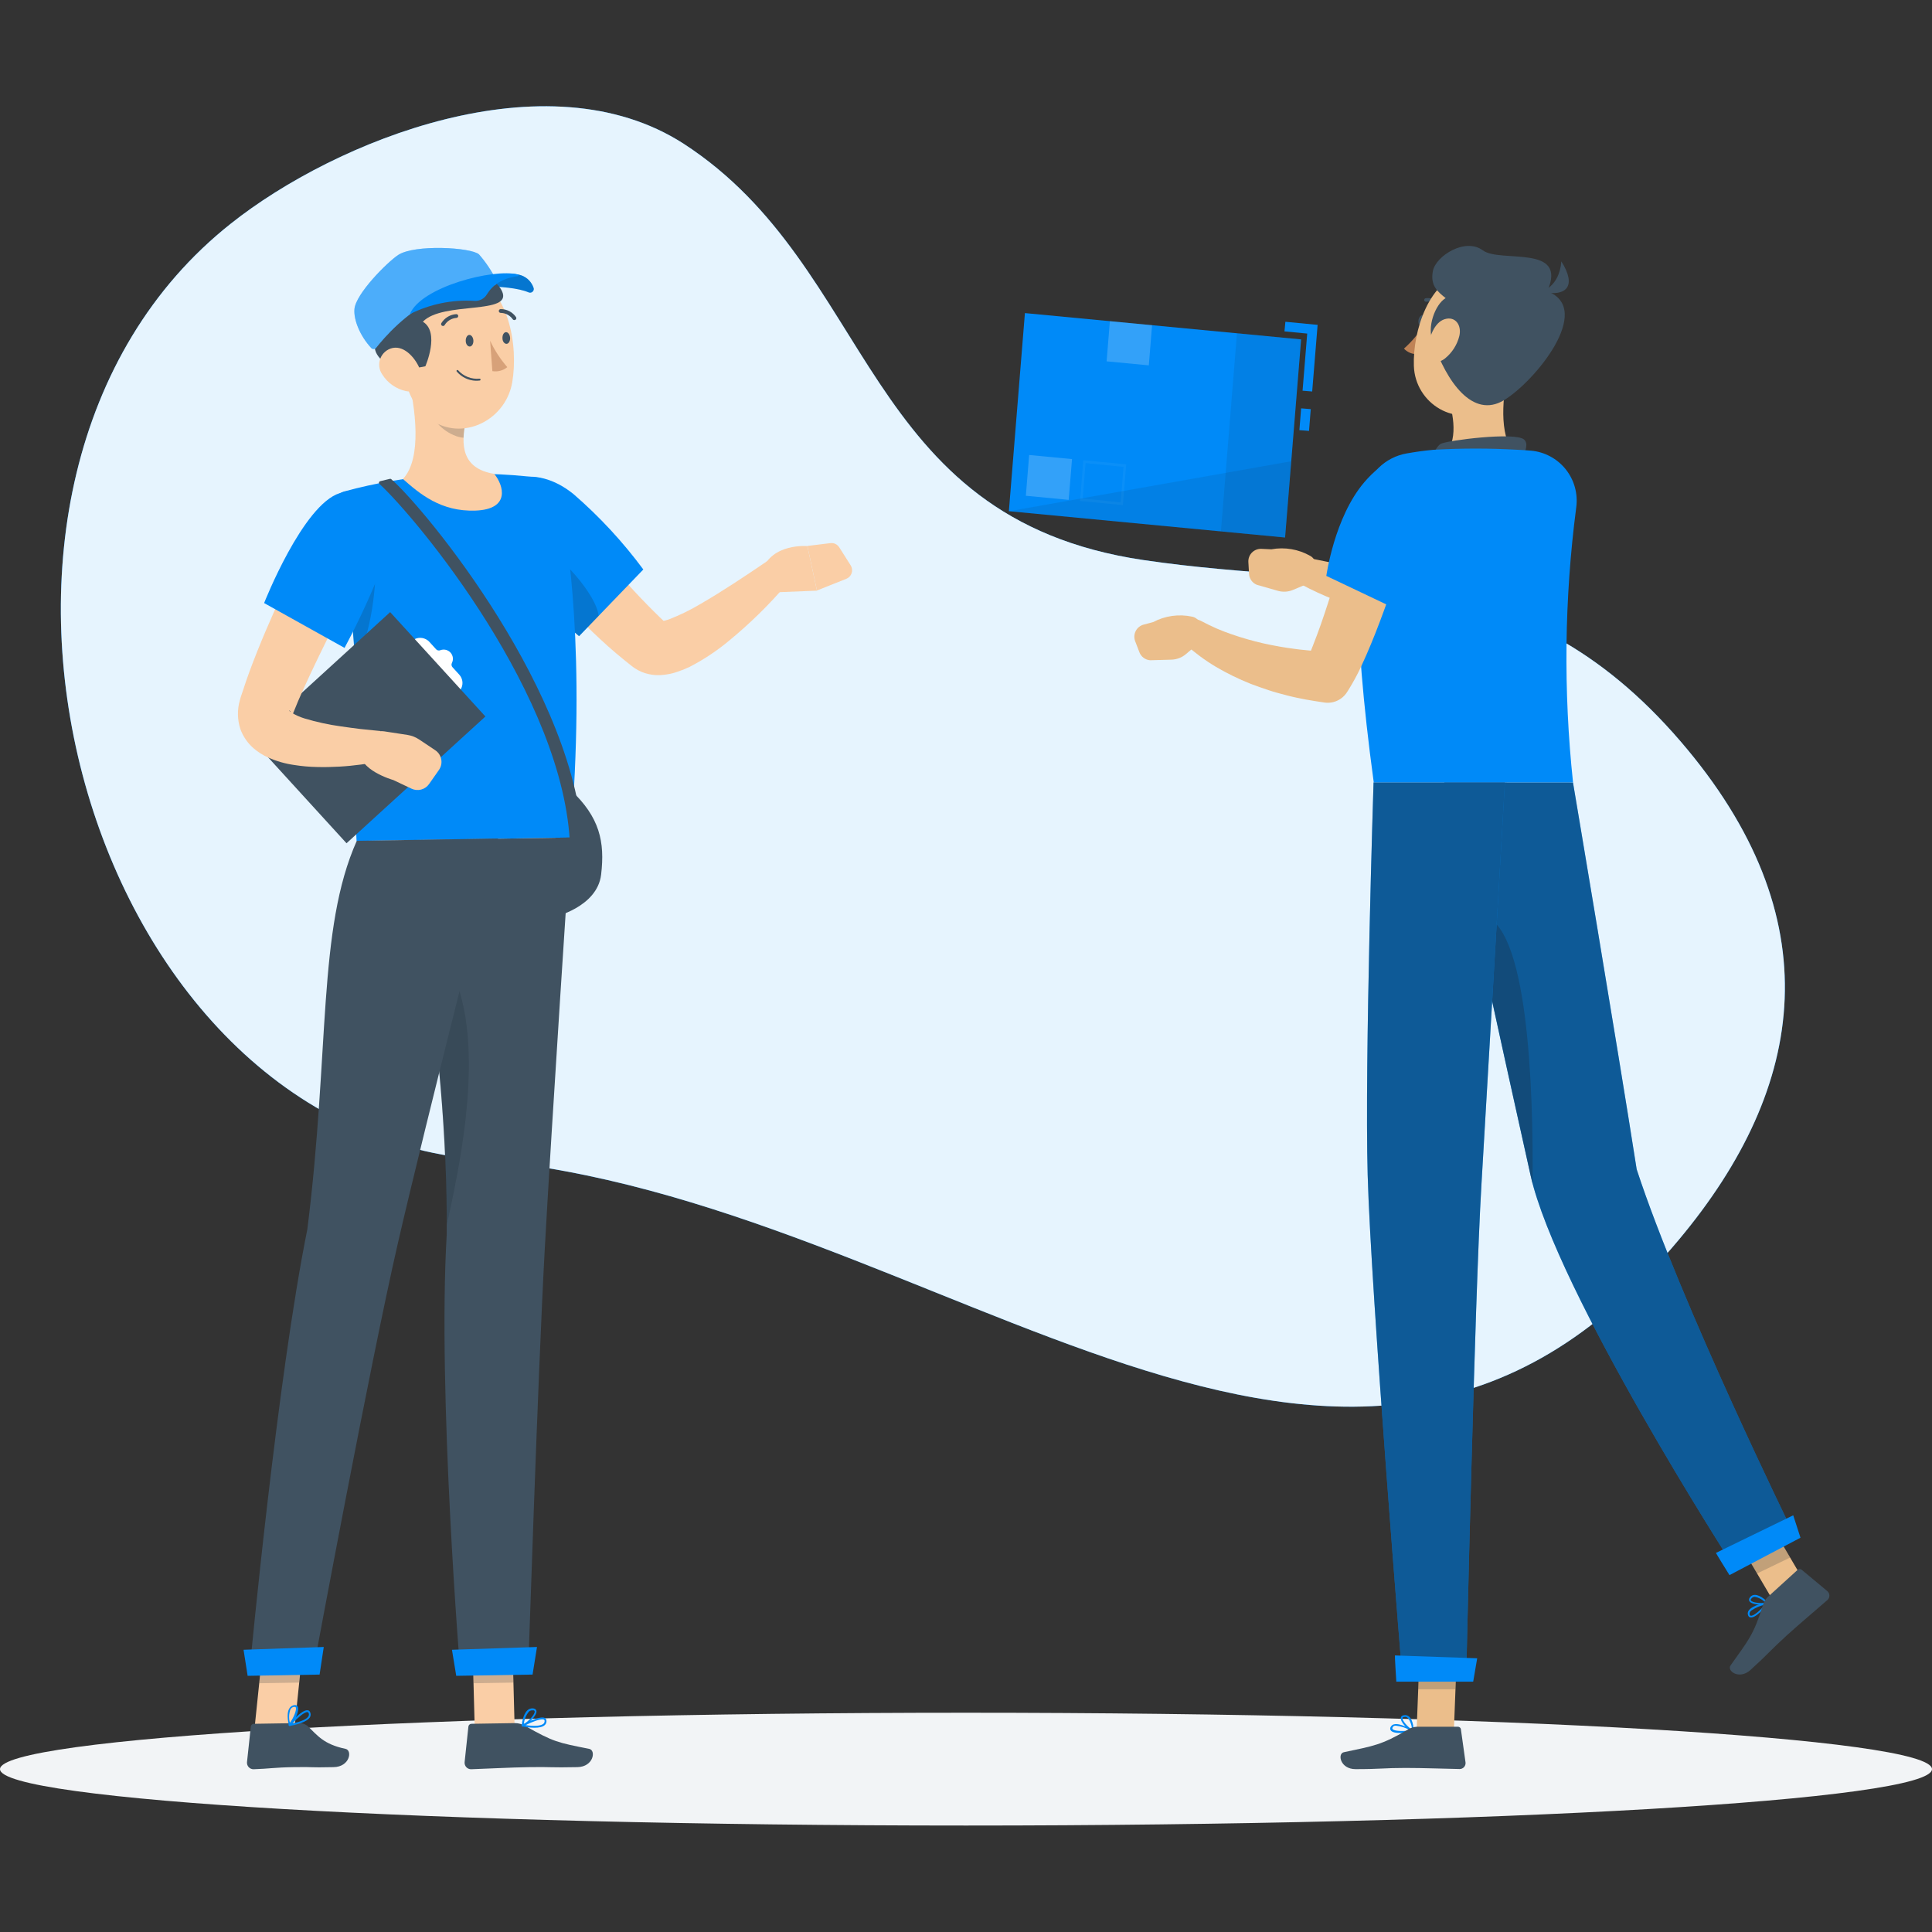 <svg width="200" height="200" viewBox="0 0 200 200" fill="none" xmlns="http://www.w3.org/2000/svg">
<rect x="0" y="0" width="200" height="200" fill="#333333" stroke="none"/>
<path d="M118.371 57.977C139.724 61.139 157.331 57.41 173.949 76.719C189.659 94.977 187.085 112.441 173.794 128.336C139.074 169.87 97.462 124.025 49.59 120.033C7.891 116.551 -9.598 49.627 23.916 23.133C34.715 14.555 56.578 5.715 70.772 14.88C90.66 27.774 89.019 53.634 118.371 57.977Z" fill="#008AF8"/>
<path opacity="0.9" d="M118.371 57.977C139.724 61.139 157.331 57.41 173.949 76.719C189.659 94.977 187.085 112.441 173.794 128.336C139.074 169.87 97.462 124.025 49.59 120.033C7.891 116.551 -9.598 49.627 23.916 23.133C34.715 14.555 56.578 5.715 70.772 14.88C90.66 27.774 89.019 53.634 118.371 57.977Z" fill="white"/>
<path d="M100 188.979C155.228 188.979 200 186.365 200 183.141C200 179.916 155.228 177.302 100 177.302C44.772 177.302 0 179.916 0 183.141C0 186.365 44.772 188.979 100 188.979Z" fill="#F2F4F6"/>
<path d="M147.57 33.246C147.508 33.551 147.296 33.762 147.095 33.726C146.894 33.69 146.786 33.406 146.848 33.102C146.91 32.798 147.121 32.586 147.322 32.622C147.523 32.659 147.647 32.932 147.57 33.246Z" fill="#405261"/>
<path d="M147.322 33.773C146.768 34.631 146.1 35.41 145.337 36.088C145.515 36.28 145.733 36.429 145.975 36.528C146.217 36.626 146.478 36.669 146.739 36.656L147.322 33.773Z" fill="#BF8356"/>
<path d="M149.029 31.782C149.065 31.781 149.099 31.77 149.129 31.75C149.158 31.73 149.181 31.703 149.195 31.67C149.21 31.637 149.214 31.602 149.208 31.567C149.203 31.532 149.187 31.499 149.163 31.472C148.972 31.256 148.732 31.088 148.463 30.983C148.194 30.878 147.904 30.839 147.616 30.869C147.589 30.869 147.563 30.875 147.538 30.887C147.514 30.898 147.492 30.915 147.475 30.935C147.458 30.956 147.445 30.98 147.438 31.006C147.431 31.032 147.43 31.059 147.434 31.086C147.439 31.113 147.449 31.138 147.464 31.16C147.48 31.182 147.499 31.201 147.523 31.215C147.546 31.228 147.572 31.237 147.599 31.239C147.626 31.242 147.653 31.239 147.678 31.23C147.908 31.212 148.139 31.25 148.352 31.34C148.564 31.43 148.752 31.569 148.9 31.746C148.937 31.774 148.983 31.787 149.029 31.782Z" fill="#405261"/>
<path d="M156.044 38.801C155.492 41.628 155.156 45.537 157.132 47.425C157.132 47.425 156.358 50.287 151.113 50.287C145.342 50.287 148.338 47.775 148.338 47.775C150.736 47.028 150.716 44.299 150.164 42.102L156.044 38.801Z" fill="#EBBE8B"/>
<path d="M147.859 48.276C147.859 48.276 148.503 46.285 149.158 45.939C149.813 45.594 156.797 44.696 157.761 45.491C158.725 46.285 156.554 48.833 156.554 48.833L147.859 48.276Z" fill="#405261"/>
<path d="M145.068 179.407C144.553 179.407 144.099 179.34 143.959 179.113C143.924 179.051 143.908 178.979 143.916 178.907C143.923 178.836 143.953 178.769 144.001 178.716C144.034 178.662 144.079 178.615 144.131 178.579C144.183 178.542 144.243 178.517 144.305 178.504C144.96 178.329 146.249 179.097 146.301 179.128C146.316 179.138 146.328 179.152 146.335 179.168C146.343 179.185 146.345 179.203 146.342 179.221C146.338 179.241 146.327 179.258 146.313 179.272C146.298 179.286 146.28 179.295 146.26 179.298C145.866 179.368 145.468 179.404 145.068 179.407ZM144.553 178.649C144.494 178.64 144.435 178.64 144.377 178.649C144.338 178.655 144.301 178.671 144.268 178.693C144.235 178.715 144.207 178.744 144.186 178.777C144.114 178.891 144.13 178.943 144.15 178.979C144.31 179.226 145.285 179.231 146.012 179.133C145.564 178.874 145.067 178.709 144.553 178.649Z" fill="#008AF8"/>
<path d="M146.255 179.288H146.219C145.77 179.077 144.914 178.257 145.022 177.808C145.022 177.705 145.125 177.576 145.383 177.55C145.471 177.54 145.56 177.548 145.644 177.575C145.729 177.602 145.807 177.646 145.873 177.705C146.332 178.112 146.353 179.149 146.353 179.195C146.353 179.221 146.342 179.246 146.324 179.265C146.306 179.283 146.281 179.293 146.255 179.293V179.288ZM145.44 177.741H145.383C145.218 177.741 145.202 177.823 145.197 177.844C145.135 178.107 145.713 178.762 146.162 179.051C146.156 178.62 146.011 178.202 145.749 177.859C145.667 177.776 145.556 177.728 145.44 177.725V177.741Z" fill="#008AF8"/>
<path d="M150.504 179.195H146.646L146.992 170.257H150.85L150.504 179.195Z" fill="#EBBE8B"/>
<path d="M146.708 178.752H150.922C150.997 178.75 151.07 178.775 151.127 178.824C151.184 178.873 151.222 178.94 151.232 179.015L151.711 182.444C151.722 182.53 151.713 182.618 151.687 182.7C151.662 182.783 151.618 182.859 151.561 182.924C151.503 182.989 151.433 183.041 151.354 183.076C151.275 183.112 151.189 183.13 151.103 183.13C149.581 183.105 147.394 183.017 145.481 183.017C143.248 183.017 142.964 183.141 140.323 183.141C138.74 183.141 138.431 181.537 139.106 181.392C142.201 180.732 142.99 180.66 145.734 179.051C146.025 178.864 146.362 178.761 146.708 178.752Z" fill="#405261"/>
<path d="M135.635 57.544C135.799 57.634 135.937 57.764 136.036 57.923C136.134 58.083 136.19 58.264 136.197 58.452L136.223 59.313C136.235 59.531 136.178 59.747 136.062 59.932C135.946 60.116 135.775 60.261 135.573 60.344L133.84 61.072C133.35 61.275 132.805 61.307 132.293 61.164L130.112 60.54C129.883 60.449 129.685 60.294 129.541 60.094C129.398 59.894 129.315 59.657 129.302 59.411L129.23 58.188C129.219 58.007 129.246 57.826 129.309 57.656C129.373 57.486 129.472 57.331 129.599 57.201C129.727 57.072 129.88 56.971 130.049 56.904C130.218 56.838 130.399 56.808 130.581 56.816L131.612 56.863C132.992 56.611 134.416 56.852 135.635 57.544Z" fill="#EBBE8B"/>
<path d="M162.052 53.789C161.343 54.975 160.544 56.106 159.664 57.172C158.776 58.252 157.798 59.255 156.74 60.169C154.685 61.895 152.447 63.391 150.066 64.63L149.855 64.744C149.383 65.003 148.835 65.087 148.307 64.981C147.152 64.754 146.002 64.465 144.852 64.202C143.702 63.939 142.567 63.594 141.432 63.238C140.298 62.882 139.173 62.5 138.059 62.057C137.502 61.835 136.956 61.593 136.404 61.345C135.852 61.097 135.331 60.829 134.722 60.509C134.418 60.341 134.185 60.069 134.064 59.744C133.943 59.418 133.942 59.06 134.062 58.734C134.183 58.407 134.416 58.135 134.719 57.966C135.023 57.797 135.377 57.742 135.718 57.812L135.857 57.843L137.43 58.163C137.977 58.271 138.529 58.359 139.08 58.452C140.184 58.637 141.293 58.809 142.407 58.967C143.516 59.132 144.635 59.261 145.754 59.406L149.112 59.782L147.343 60.133C149.299 58.871 151.147 57.447 152.867 55.878C153.667 55.113 154.418 54.298 155.115 53.438C155.821 52.564 156.48 51.653 157.091 50.71C157.522 50.101 158.17 49.681 158.902 49.534C159.633 49.388 160.393 49.526 161.026 49.922C161.659 50.317 162.116 50.94 162.305 51.661C162.494 52.383 162.4 53.15 162.042 53.805L162.052 53.789Z" fill="#EBBE8B"/>
<path d="M141.179 51.308C140.39 55.476 139.895 64.042 142.211 81H162.841C161.829 71.531 161.94 61.974 163.171 52.531C163.267 51.834 163.22 51.124 163.033 50.446C162.846 49.768 162.524 49.135 162.085 48.585C161.646 48.035 161.1 47.58 160.48 47.248C159.86 46.915 159.179 46.712 158.478 46.651C158.034 46.615 157.586 46.584 157.142 46.563C154.222 46.393 151.294 46.393 148.374 46.563C147.405 46.651 146.456 46.79 145.61 46.94C144.515 47.132 143.505 47.653 142.713 48.433C141.922 49.214 141.387 50.216 141.179 51.308Z" fill="#008AF8"/>
<path opacity="0.2" d="M146.992 170.262L146.812 174.868H150.675L150.855 170.262H146.992Z" fill="#1D2B36"/>
<path d="M157.88 34.67C156.889 38.373 156.492 40.586 154.213 42.128C150.778 44.438 146.476 41.782 146.363 37.862C146.244 34.33 147.884 28.873 151.856 28.125C152.731 27.957 153.634 28.015 154.481 28.294C155.327 28.573 156.088 29.063 156.691 29.719C157.295 30.375 157.721 31.174 157.929 32.04C158.137 32.907 158.12 33.812 157.88 34.67Z" fill="#EBBE8B"/>
<path d="M148.338 35.366C147.678 33.907 148.565 31.503 149.653 30.859C148.849 30.209 148.024 29.574 148.338 28.032C148.653 26.49 151.685 24.566 153.496 25.913C155.306 27.259 162.351 25.227 160.175 30.152C165.044 31.988 158.885 39.513 155.677 41.437C152.469 43.361 149.751 39.549 148.338 35.366Z" fill="#405261"/>
<path d="M159.51 30.209C159.51 30.209 161.428 29.75 161.629 27.058C163.207 29.549 162.289 30.781 159.51 30.209Z" fill="#405261"/>
<path d="M151.072 34.773C150.843 35.696 150.318 36.519 149.576 37.115C148.591 37.888 147.823 37.177 147.864 36.037C147.9 35.005 148.457 33.376 149.555 33.04C150.654 32.705 151.33 33.654 151.072 34.773Z" fill="#EBBE8B"/>
<path d="M187.551 165.043L184.132 166.693L179.51 158.833L182.93 157.183L187.551 165.043Z" fill="#EBBE8B"/>
<path d="M182.203 166.905C181.831 167.24 181.439 167.508 181.171 167.421C181.084 167.421 180.97 167.323 180.934 167.101C180.914 166.973 180.944 166.842 181.016 166.735C181.388 166.162 182.858 165.868 182.92 165.858C182.937 165.854 182.955 165.856 182.971 165.863C182.987 165.871 183 165.883 183.007 165.899C183.017 165.915 183.023 165.934 183.023 165.953C183.023 165.972 183.017 165.991 183.007 166.007C182.765 166.329 182.496 166.629 182.203 166.905ZM181.29 166.724C181.245 166.764 181.205 166.809 181.171 166.858C181.127 166.923 181.107 167.002 181.114 167.08C181.114 167.214 181.192 167.245 181.228 167.256C181.512 167.333 182.259 166.678 182.708 166.116C182.203 166.223 181.724 166.43 181.3 166.724H181.29Z" fill="#008AF8"/>
<path d="M183.007 166.038H182.976C182.502 166.183 181.311 166.141 181.094 165.744C181.042 165.651 181.022 165.502 181.192 165.311C181.25 165.244 181.322 165.19 181.403 165.153C181.484 165.117 181.572 165.098 181.661 165.1C182.27 165.1 182.987 165.842 183.018 165.878C183.024 165.892 183.027 165.907 183.027 165.922C183.027 165.937 183.024 165.952 183.018 165.966C183.021 165.978 183.022 165.991 183.02 166.003C183.019 166.016 183.014 166.028 183.007 166.038ZM181.352 165.425L181.316 165.466C181.202 165.59 181.233 165.646 181.244 165.667C181.372 165.904 182.239 166.002 182.765 165.914C182.474 165.596 182.086 165.382 181.661 165.306C181.547 165.307 181.438 165.349 181.352 165.425Z" fill="#008AF8"/>
<path d="M182.982 165.337L186.102 162.5C186.159 162.452 186.231 162.425 186.306 162.425C186.38 162.425 186.452 162.452 186.509 162.5L189.171 164.718C189.236 164.776 189.287 164.846 189.323 164.925C189.359 165.005 189.377 165.09 189.377 165.177C189.377 165.264 189.359 165.35 189.323 165.429C189.287 165.508 189.236 165.578 189.171 165.636C188.031 166.637 186.349 168.045 184.931 169.329C183.281 170.83 183.152 171.108 181.213 172.872C180.037 173.935 178.732 172.96 179.149 172.398C180.98 169.819 181.537 169.241 182.481 166.209C182.566 165.878 182.739 165.577 182.982 165.337Z" fill="#405261"/>
<path opacity="0.2" d="M179.51 158.838L181.893 162.887L185.313 161.237L182.935 157.183L179.51 158.838Z" fill="#1D2B36"/>
<path d="M149.514 81C149.514 81 155.971 110.656 158.442 121.663C161.15 133.716 179.351 161.984 179.351 161.984L185.633 158.699C185.633 158.699 173.951 134.881 169.428 121.049C167.416 108.155 162.836 81.011 162.836 81.011L149.514 81Z" fill="#008AF8"/>
<path opacity="0.5" d="M149.514 81C149.514 81 155.971 110.656 158.442 121.663C161.15 133.716 179.351 161.984 179.351 161.984L185.633 158.699C185.633 158.699 173.951 134.881 169.428 121.049C167.416 108.155 162.836 81.011 162.836 81.011L149.514 81Z" fill="#1D2B36"/>
<path d="M177.633 160.757C177.607 160.757 179.036 163.057 179.036 163.057L186.386 159.184L185.633 156.863L177.633 160.757Z" fill="#008AF8"/>
<path opacity="0.3" d="M153.32 94.745C158.179 95.39 158.741 112.518 158.653 122.565C158.586 122.245 158.514 121.946 158.452 121.658C157.106 115.649 154.569 104.07 152.542 94.802C152.793 94.723 153.06 94.704 153.32 94.745Z" fill="#1D2B36"/>
<path d="M142.19 81C142.19 81 141.257 109.883 141.582 121.637C141.917 133.865 145.192 173.976 145.192 173.976H151.773C151.773 173.976 152.64 134.598 153.362 122.57C154.14 109.46 155.786 81 155.786 81H142.19Z" fill="#008AF8"/>
<path opacity="0.5" d="M142.19 81C142.19 81 141.257 109.883 141.582 121.637C141.917 133.865 145.192 173.976 145.192 173.976H151.773C151.773 173.976 152.64 134.598 153.362 122.57C154.14 109.46 155.786 81 155.786 81H142.19Z" fill="#1D2B36"/>
<path d="M144.403 171.371C144.372 171.371 144.547 174.084 144.547 174.084H152.505L152.918 171.665L144.403 171.371Z" fill="#008AF8"/>
<path d="M123.407 63.836C123.591 63.871 123.763 63.953 123.905 64.076C124.047 64.198 124.154 64.355 124.216 64.532L124.5 65.342C124.572 65.545 124.581 65.766 124.524 65.974C124.468 66.182 124.35 66.368 124.185 66.508L122.752 67.725C122.34 68.07 121.824 68.268 121.287 68.287L119.064 68.349C118.818 68.331 118.583 68.244 118.385 68.097C118.188 67.95 118.037 67.749 117.95 67.519L117.511 66.374C117.447 66.204 117.419 66.023 117.428 65.842C117.438 65.661 117.486 65.484 117.569 65.322C117.651 65.161 117.767 65.019 117.908 64.905C118.049 64.791 118.213 64.708 118.388 64.661L119.373 64.398C120.61 63.742 122.038 63.543 123.407 63.836Z" fill="#EBBE8B"/>
<path d="M146.616 52.649C146.187 54.222 145.713 55.79 145.238 57.358C144.764 58.926 144.248 60.484 143.691 62.036C143.134 63.588 142.567 65.13 141.922 66.678C141.602 67.457 141.267 68.225 140.891 69.025C140.498 69.866 140.054 70.683 139.56 71.469L139.441 71.655C139.194 72.043 138.839 72.351 138.419 72.541C138 72.73 137.534 72.793 137.079 72.722C136.429 72.619 135.779 72.532 135.135 72.408C134.49 72.284 133.851 72.155 133.211 71.985C132.571 71.815 131.942 71.655 131.313 71.443C130.684 71.232 130.065 71.02 129.451 70.783C128.221 70.293 127.029 69.71 125.887 69.04C125.313 68.699 124.757 68.329 124.221 67.931C123.948 67.735 123.706 67.524 123.422 67.307C123.288 67.199 123.159 67.09 123.03 66.967C122.901 66.843 122.788 66.74 122.612 66.564C122.365 66.325 122.211 66.006 122.179 65.663C122.148 65.321 122.239 64.978 122.438 64.697C122.637 64.417 122.93 64.217 123.264 64.133C123.598 64.05 123.95 64.089 124.258 64.243L124.495 64.362L125.165 64.703C125.413 64.821 125.681 64.945 125.923 65.053C126.439 65.28 126.955 65.471 127.502 65.662C128.575 66.034 129.669 66.347 130.777 66.6C131.886 66.848 133.01 67.044 134.139 67.188C134.696 67.271 135.274 67.302 135.836 67.369L137.543 67.477L135.068 68.725C135.387 68.112 135.669 67.48 135.914 66.832C136.187 66.136 136.46 65.414 136.718 64.682C137.234 63.212 137.714 61.701 138.193 60.184L139.596 55.605L140.989 50.999C141.201 50.253 141.7 49.621 142.378 49.244C143.056 48.866 143.855 48.773 144.602 48.985C145.348 49.197 145.979 49.697 146.357 50.374C146.734 51.052 146.828 51.852 146.616 52.598V52.649Z" fill="#EBBE8B"/>
<path d="M149.798 51.025C151.345 56.12 144.64 63.104 144.64 63.104L137.301 59.617C137.301 59.617 138.126 53.557 141.231 49.921C145.068 45.439 148.622 47.151 149.798 51.025Z" fill="#008AF8"/>
<path d="M59.066 81.769C62.084 84.595 62.63 87.143 62.228 90.537C61.826 93.93 57.297 94.947 57.297 94.947L57.689 82.568L59.066 81.769Z" fill="#405261"/>
<path d="M49.143 178.896L53.275 178.834L53.017 169.231L48.885 169.293L49.143 178.896Z" fill="#FACEA6"/>
<path d="M53.321 178.375L48.808 178.447C48.728 178.447 48.651 178.476 48.592 178.53C48.533 178.583 48.496 178.657 48.488 178.736L48.096 182.424C48.088 182.517 48.1 182.612 48.131 182.7C48.162 182.789 48.211 182.87 48.275 182.939C48.339 183.008 48.417 183.062 48.503 183.098C48.59 183.135 48.683 183.153 48.777 183.151C50.402 183.1 52.743 182.965 54.791 182.934C57.184 182.898 56.947 182.996 59.758 182.934C61.449 182.909 61.723 181.186 60.995 181.042C57.684 180.382 57.349 180.345 54.358 178.664C54.043 178.479 53.686 178.38 53.321 178.375Z" fill="#405261"/>
<path d="M57.71 51.876C59.376 53.939 61.15 56.095 62.919 58.137C64.688 60.179 66.529 62.196 68.407 64.001L68.757 64.331L68.938 64.501L69.026 64.584L68.995 64.558L68.923 64.507C68.765 64.407 68.59 64.338 68.407 64.305C68.348 64.289 68.285 64.289 68.226 64.305C68.226 64.305 68.371 64.305 68.556 64.305C68.789 64.258 69.018 64.196 69.242 64.12C70.396 63.673 71.509 63.127 72.569 62.49C74.849 61.17 77.169 59.617 79.423 58.085L81.522 60.38C79.641 62.589 77.562 64.623 75.313 66.456C74.099 67.451 72.783 68.315 71.388 69.035C70.97 69.235 70.539 69.407 70.099 69.551C69.54 69.744 68.956 69.857 68.365 69.886C67.957 69.907 67.548 69.872 67.148 69.783C66.63 69.673 66.137 69.463 65.699 69.164L65.524 69.04L65.4 68.947L65.292 68.859L65.07 68.684L64.632 68.334C63.466 67.395 62.373 66.41 61.325 65.404C60.279 64.398 59.262 63.341 58.282 62.309C56.317 60.201 54.461 57.992 52.723 55.692L57.71 51.876Z" fill="#FACEA6"/>
<path d="M50.51 53.619C50.201 57.611 59.943 65.858 59.943 65.858L66.597 58.952C64.483 56.096 62.061 53.48 59.376 51.154C55.363 47.889 50.845 49.24 50.51 53.619Z" fill="#008AF8"/>
<path opacity="0.2" d="M56.106 56.822C57.829 57.111 61.816 61.67 61.965 63.759L59.943 65.858C57.603 63.847 55.422 61.659 53.419 59.313C54.218 57.915 55.198 56.657 56.106 56.822Z" fill="#1D2B36"/>
<path d="M79.831 61.335L84.571 61.144L83.58 56.533C83.58 56.533 79.913 56.193 78.877 59.081L79.831 61.335Z" fill="#FACEA6"/>
<path d="M88.067 58.534L86.876 56.657C86.78 56.505 86.643 56.383 86.48 56.306C86.317 56.229 86.136 56.201 85.958 56.224L83.58 56.517L84.571 61.128L87.614 59.916C87.742 59.865 87.858 59.786 87.953 59.685C88.048 59.584 88.12 59.463 88.163 59.331C88.206 59.199 88.22 59.06 88.204 58.922C88.187 58.784 88.141 58.652 88.067 58.534Z" fill="#FACEA6"/>
<path opacity="0.2" d="M53.017 169.231L53.151 174.182L49.014 174.249L48.885 169.298L53.017 169.231Z" fill="#1D2B36"/>
<path d="M55.626 49.436C48.938 48.614 42.154 49.101 35.651 50.87C35.292 50.963 34.983 51.192 34.791 51.509C34.598 51.826 34.537 52.205 34.62 52.567C38.091 67.9 36.647 83.77 36.915 87.055L59.061 86.7C60.639 67.797 58.824 55.935 57.937 51.602C57.822 51.047 57.539 50.541 57.125 50.153C56.711 49.765 56.188 49.515 55.626 49.436Z" fill="#008AF8"/>
<path d="M40.381 49.565L39.349 49.813C39.321 49.82 39.295 49.835 39.274 49.856C39.254 49.877 39.239 49.902 39.232 49.931C39.224 49.959 39.225 49.989 39.233 50.017C39.24 50.045 39.256 50.071 39.277 50.091C43.119 53.624 58.566 72.171 59.015 87.772H60.351C59.897 71.939 44.053 52.701 40.505 49.606C40.489 49.59 40.469 49.578 40.447 49.571C40.426 49.564 40.403 49.562 40.381 49.565Z" fill="#405261"/>
<path opacity="0.2" d="M38.787 58.008C39.127 59.529 38.41 66.472 36.755 68.184C36.621 65.961 36.42 63.64 36.131 61.268L38.787 58.008Z" fill="#1D2B36"/>
<path d="M42.258 39.121C42.959 42.097 43.754 47.414 41.711 49.586C43.418 51.092 45.636 52.995 49.236 52.856C52.836 52.716 52.16 50.277 51.165 49.054C47.756 48.503 47.715 46.001 48.215 43.613L42.258 39.121Z" fill="#FACEA6"/>
<path opacity="0.2" d="M44.687 40.973L48.21 43.629C48.087 44.184 48.011 44.748 47.983 45.315C46.688 45.222 44.888 43.943 44.677 42.608C44.581 42.066 44.585 41.512 44.687 40.973Z" fill="#1D2B36"/>
<path d="M41.252 34.618C41.768 38.688 41.871 41.102 44.074 43.046C47.39 45.97 52.326 43.721 53.027 39.57C53.666 35.831 52.712 29.801 48.597 28.471C47.686 28.181 46.718 28.126 45.781 28.311C44.843 28.495 43.968 28.913 43.235 29.527C42.503 30.14 41.937 30.928 41.59 31.818C41.244 32.708 41.127 33.671 41.252 34.618Z" fill="#FACEA6"/>
<path d="M53.976 28.507C54.277 28.615 54.549 28.791 54.77 29.022C54.991 29.253 55.155 29.532 55.25 29.837C55.264 29.905 55.26 29.975 55.237 30.041C55.215 30.106 55.175 30.164 55.122 30.209C55.069 30.253 55.005 30.282 54.937 30.293C54.868 30.304 54.798 30.296 54.734 30.271C52.537 29.332 47.266 29.719 47.266 29.719C47.266 29.719 51.81 27.774 53.976 28.507Z" fill="#008AF8"/>
<path opacity="0.2" d="M53.976 28.507C54.277 28.615 54.549 28.791 54.77 29.022C54.991 29.253 55.155 29.532 55.25 29.837C55.264 29.905 55.26 29.975 55.237 30.041C55.215 30.106 55.175 30.164 55.122 30.209C55.069 30.253 55.005 30.282 54.937 30.293C54.868 30.304 54.798 30.296 54.734 30.271C52.537 29.332 47.266 29.719 47.266 29.719C47.266 29.719 51.81 27.774 53.976 28.507Z" fill="#1D2B36"/>
<path d="M42.227 38.26L44.032 37.919C44.032 37.919 45.58 34.397 43.774 33.303C45.837 31.147 53.166 32.633 51.959 30.126C50.969 28.063 46.348 26.836 42.676 28.187C39.004 29.538 39.442 31.282 39.442 31.282C39.442 31.282 36.564 33.458 38.808 36.021C38.833 37.125 40.984 38.775 42.227 38.26Z" fill="#405261"/>
<path d="M38.431 36.026C38.465 36.063 38.506 36.091 38.552 36.109C38.597 36.127 38.647 36.135 38.696 36.132C38.745 36.129 38.793 36.116 38.837 36.092C38.88 36.068 38.918 36.035 38.947 35.995C39.689 35.052 42.175 32.122 45.27 30.89C47.127 30.12 49.097 29.662 51.103 29.533C51.163 29.532 51.221 29.516 51.273 29.485C51.324 29.454 51.366 29.41 51.394 29.357C51.422 29.305 51.436 29.245 51.434 29.186C51.432 29.126 51.414 29.068 51.382 29.017C50.901 28.05 50.297 27.149 49.587 26.335C48.772 25.603 42.923 25.273 41.216 26.397C40.066 27.161 36.822 30.42 36.693 31.998C36.595 33.107 37.27 34.778 38.431 36.026Z" fill="#008AF8"/>
<path opacity="0.3" d="M38.431 36.026C38.465 36.063 38.506 36.091 38.552 36.109C38.597 36.127 38.647 36.135 38.696 36.132C38.745 36.129 38.793 36.116 38.837 36.092C38.88 36.068 38.918 36.035 38.947 35.995C39.689 35.052 42.175 32.122 45.27 30.89C47.127 30.12 49.097 29.662 51.103 29.533C51.163 29.532 51.221 29.516 51.273 29.485C51.324 29.454 51.366 29.41 51.394 29.357C51.422 29.305 51.436 29.245 51.434 29.186C51.432 29.126 51.414 29.068 51.382 29.017C50.901 28.05 50.297 27.149 49.587 26.335C48.772 25.603 42.923 25.273 41.216 26.397C40.066 27.161 36.822 30.42 36.693 31.998C36.595 33.107 37.27 34.778 38.431 36.026Z" fill="white"/>
<path d="M42.428 32.519C44.502 31.476 46.816 31.002 49.133 31.147C49.387 31.162 49.641 31.106 49.865 30.986C50.09 30.866 50.278 30.686 50.407 30.467C50.974 29.538 51.923 28.816 53.589 28.589C53.612 28.589 53.635 28.58 53.651 28.564C53.667 28.547 53.677 28.525 53.677 28.502C53.677 28.478 53.667 28.456 53.651 28.44C53.635 28.423 53.612 28.414 53.589 28.414C51.124 27.774 43.589 29.683 42.428 32.519Z" fill="#008AF8"/>
<path d="M39.576 38.77C39.848 39.202 40.202 39.576 40.619 39.87C41.036 40.164 41.507 40.372 42.005 40.483C43.341 40.771 43.939 39.554 43.511 38.337C43.124 37.239 41.964 35.758 40.649 36.021C40.363 36.083 40.097 36.214 39.874 36.404C39.652 36.593 39.48 36.835 39.374 37.108C39.267 37.38 39.23 37.674 39.266 37.964C39.301 38.255 39.407 38.531 39.576 38.77Z" fill="#FACEA6"/>
<path d="M46.245 127.79C46.41 106.974 41.804 86.978 41.804 86.978L59.066 86.7C59.066 86.7 57.081 116.768 56.39 129.363C55.673 142.458 54.672 173.202 54.672 173.202L47.663 173.311C47.663 173.311 45.275 144.222 46.245 127.79Z" fill="#405261"/>
<path opacity="0.2" d="M45.559 98.433C50.479 105.169 48.267 117.841 46.25 126.8C46.171 116.924 45.331 107.07 43.738 97.324L45.559 98.433Z" fill="#1D2B36"/>
<path d="M46.786 170.783L47.23 173.481L55.131 173.352L55.59 170.494L46.786 170.783Z" fill="#008AF8"/>
<path d="M48.215 35.299C48.215 35.635 48.431 35.892 48.648 35.872C48.865 35.851 49.025 35.573 49.004 35.243C48.983 34.913 48.787 34.655 48.571 34.67C48.354 34.685 48.194 34.995 48.215 35.299Z" fill="#405261"/>
<path d="M52.016 35.021C52.016 35.356 52.233 35.609 52.449 35.593C52.666 35.578 52.826 35.294 52.805 34.964C52.785 34.634 52.589 34.371 52.372 34.386C52.155 34.402 51.995 34.685 52.016 35.021Z" fill="#405261"/>
<path d="M50.737 35.273C51.2 36.263 51.799 37.183 52.516 38.007C52.303 38.182 52.054 38.31 51.788 38.381C51.521 38.453 51.241 38.466 50.969 38.42L50.737 35.273Z" fill="#D7A179"/>
<path d="M49.241 39.415C48.867 39.4 48.501 39.309 48.164 39.145C47.828 38.982 47.529 38.751 47.286 38.466C47.277 38.457 47.27 38.446 47.265 38.434C47.26 38.422 47.257 38.409 47.257 38.396C47.257 38.383 47.26 38.371 47.265 38.359C47.27 38.347 47.277 38.336 47.286 38.327C47.305 38.31 47.329 38.3 47.353 38.3C47.378 38.3 47.402 38.31 47.421 38.327C47.696 38.637 48.041 38.877 48.428 39.029C48.814 39.18 49.23 39.238 49.644 39.198C49.669 39.197 49.693 39.205 49.713 39.221C49.732 39.238 49.744 39.261 49.747 39.286C49.748 39.299 49.747 39.313 49.743 39.325C49.739 39.338 49.732 39.35 49.724 39.36C49.715 39.37 49.704 39.379 49.692 39.385C49.68 39.39 49.667 39.394 49.654 39.394C49.517 39.411 49.379 39.417 49.241 39.415Z" fill="#405261"/>
<path d="M45.842 33.747C45.81 33.741 45.779 33.731 45.75 33.716C45.707 33.687 45.677 33.642 45.666 33.591C45.656 33.54 45.665 33.487 45.693 33.443C45.858 33.176 46.084 32.953 46.354 32.792C46.623 32.631 46.927 32.538 47.24 32.519C47.292 32.519 47.342 32.54 47.379 32.577C47.415 32.614 47.436 32.663 47.436 32.715C47.435 32.767 47.414 32.816 47.377 32.852C47.341 32.889 47.292 32.91 47.24 32.911C46.993 32.929 46.755 33.006 46.544 33.135C46.333 33.264 46.156 33.442 46.028 33.654C46.008 33.685 45.981 33.71 45.948 33.726C45.915 33.743 45.879 33.75 45.842 33.747Z" fill="#405261"/>
<path d="M53.244 33.133C53.211 33.134 53.179 33.127 53.151 33.112C53.122 33.098 53.097 33.077 53.078 33.051C52.938 32.849 52.751 32.685 52.534 32.57C52.317 32.455 52.076 32.394 51.83 32.39C51.778 32.39 51.729 32.37 51.692 32.333C51.655 32.296 51.634 32.246 51.634 32.194C51.634 32.142 51.655 32.093 51.692 32.056C51.729 32.019 51.778 31.998 51.83 31.998C52.141 31.996 52.448 32.069 52.724 32.212C53 32.355 53.237 32.563 53.414 32.819C53.444 32.86 53.457 32.913 53.45 32.964C53.442 33.015 53.414 33.061 53.373 33.092C53.335 33.119 53.29 33.133 53.244 33.133Z" fill="#405261"/>
<path d="M54.074 178.721C54.056 178.716 54.041 178.706 54.029 178.692C54.017 178.678 54.009 178.661 54.007 178.643C54.004 178.624 54.007 178.603 54.016 178.586C54.026 178.568 54.04 178.554 54.058 178.545C54.244 178.442 55.895 177.576 56.4 177.844C56.447 177.87 56.486 177.907 56.515 177.952C56.544 177.997 56.561 178.048 56.565 178.102C56.58 178.19 56.572 178.281 56.541 178.365C56.51 178.449 56.458 178.524 56.39 178.581C55.946 178.994 54.755 178.85 54.084 178.726L54.074 178.721ZM56.271 178.004C55.956 177.901 55.064 178.257 54.409 178.581C55.327 178.721 56.008 178.669 56.261 178.437C56.304 178.398 56.337 178.349 56.357 178.294C56.377 178.239 56.383 178.18 56.374 178.122C56.374 178.101 56.368 178.079 56.356 178.061C56.344 178.043 56.327 178.028 56.307 178.019L56.271 178.004Z" fill="#008AF8"/>
<path d="M54.074 178.721H54.048C54.033 178.712 54.022 178.699 54.014 178.683C54.007 178.668 54.004 178.65 54.007 178.633C54.007 178.587 54.105 177.467 54.621 177.029C54.694 176.964 54.78 176.915 54.873 176.884C54.966 176.853 55.065 176.841 55.162 176.849C55.436 176.874 55.513 177.008 55.534 177.117C55.616 177.586 54.641 178.499 54.146 178.731C54.134 178.735 54.121 178.736 54.109 178.734C54.096 178.732 54.084 178.728 54.074 178.721ZM55.245 177.055H55.147C55.075 177.048 55.002 177.057 54.934 177.08C54.865 177.103 54.803 177.14 54.75 177.189C54.45 177.554 54.27 178.002 54.234 178.473C54.75 178.159 55.4 177.442 55.348 177.163C55.338 177.127 55.327 177.081 55.25 177.055H55.245Z" fill="#008AF8"/>
<path d="M26.352 178.896L30.494 178.834L31.484 169.231L27.348 169.293L26.352 178.896Z" fill="#FACEA6"/>
<path d="M30.798 178.375L26.285 178.447C26.205 178.446 26.127 178.475 26.068 178.528C26.008 178.582 25.972 178.656 25.965 178.736L25.568 182.424C25.561 182.517 25.573 182.611 25.604 182.7C25.635 182.788 25.684 182.869 25.748 182.937C25.812 183.006 25.89 183.06 25.976 183.097C26.062 183.134 26.155 183.152 26.249 183.151C27.873 183.1 28.384 182.965 30.432 182.934C32.825 182.898 31.721 182.996 34.527 182.934C36.224 182.909 36.497 181.191 35.77 181.042C33.469 180.557 32.866 179.644 31.829 178.664C31.534 178.442 31.166 178.339 30.798 178.375Z" fill="#405261"/>
<path opacity="0.2" d="M31.484 169.231L30.973 174.182L26.832 174.249L27.342 169.298L31.484 169.231Z" fill="#1D2B36"/>
<path d="M31.814 127.269C34.16 108.66 32.845 96.2 36.935 87.04L51.567 86.803C51.567 86.803 44.063 116.201 41.206 128.62C38.24 141.514 32.603 171.944 32.603 171.944L25.929 172.042C25.929 172.042 28.694 142.685 31.814 127.269Z" fill="#405261"/>
<path d="M25.212 170.783L25.635 173.481L33.083 173.352L33.516 170.494L25.212 170.783Z" fill="#008AF8"/>
<path d="M29.978 178.669C29.96 178.669 29.942 178.665 29.927 178.656C29.911 178.647 29.898 178.633 29.89 178.618C29.879 178.601 29.873 178.581 29.873 178.561C29.873 178.541 29.879 178.521 29.89 178.504C30.035 178.344 31.283 176.957 31.855 177.045C31.908 177.052 31.958 177.073 32.001 177.105C32.043 177.138 32.077 177.181 32.097 177.23C32.139 177.31 32.161 177.398 32.161 177.488C32.161 177.578 32.139 177.666 32.097 177.746C31.819 178.262 30.653 178.556 29.983 178.669H29.978ZM31.798 177.235C31.468 177.235 30.767 177.89 30.251 178.416C31.159 178.231 31.798 177.952 31.938 177.648C31.966 177.597 31.98 177.539 31.98 177.48C31.98 177.422 31.966 177.364 31.938 177.313C31.929 177.293 31.916 177.276 31.899 177.263C31.881 177.25 31.861 177.243 31.84 177.241L31.798 177.235Z" fill="#008AF8"/>
<path d="M29.978 178.669C29.961 178.665 29.946 178.657 29.933 178.645C29.921 178.633 29.911 178.618 29.905 178.602C29.905 178.556 29.596 177.473 29.936 176.885C29.982 176.798 30.044 176.721 30.121 176.66C30.197 176.599 30.285 176.554 30.38 176.529C30.643 176.462 30.767 176.56 30.818 176.658C31.061 177.065 30.457 178.257 30.071 178.643C30.058 178.654 30.043 178.662 30.027 178.667C30.011 178.671 29.994 178.672 29.978 178.669ZM30.494 176.699H30.39C30.321 176.717 30.257 176.749 30.201 176.794C30.145 176.838 30.099 176.894 30.065 176.957C29.904 177.402 29.884 177.887 30.009 178.344C30.375 177.875 30.751 176.978 30.612 176.735C30.598 176.718 30.579 176.706 30.558 176.699C30.537 176.693 30.515 176.693 30.494 176.699Z" fill="#008AF8"/>
<path d="M47.678 71.387C47.824 71.155 47.892 70.883 47.873 70.611C47.853 70.338 47.747 70.079 47.57 69.87L46.843 69.071C46.79 69.013 46.755 68.939 46.744 68.861C46.733 68.783 46.746 68.703 46.781 68.632C46.869 68.46 46.903 68.264 46.877 68.072C46.851 67.88 46.767 67.7 46.637 67.557C46.506 67.414 46.335 67.313 46.146 67.27C45.957 67.226 45.76 67.241 45.579 67.312C45.506 67.342 45.425 67.348 45.347 67.331C45.27 67.313 45.2 67.272 45.146 67.214L44.419 66.415C44.227 66.219 43.977 66.09 43.706 66.046C43.436 66.001 43.158 66.044 42.913 66.167L42.696 66.265L45.131 68.932L47.565 71.614L47.678 71.387Z" fill="white"/>
<path d="M50.248 74.17L40.388 63.367L26.011 76.49L35.872 87.293L50.248 74.17Z" fill="#405261"/>
<path d="M38.694 56.713C37.415 59.163 36.115 61.68 34.867 64.171C33.619 66.662 32.381 69.169 31.257 71.67C30.983 72.294 30.705 72.918 30.463 73.543L30.272 74.007L30.225 74.125C30.207 74.005 30.176 73.888 30.133 73.775C30.06 73.599 29.931 73.512 29.936 73.543C29.942 73.573 30.009 73.661 30.163 73.759C30.588 74.023 31.046 74.229 31.525 74.373C32.755 74.744 34.012 75.018 35.285 75.193C35.955 75.291 36.631 75.384 37.312 75.466L39.375 75.678L39.602 78.772C38.839 78.937 38.122 79.046 37.379 79.144C36.636 79.242 35.894 79.319 35.141 79.36C34.388 79.401 33.624 79.422 32.851 79.401C32.045 79.388 31.242 79.317 30.447 79.19C29.527 79.06 28.63 78.803 27.781 78.427C27.218 78.18 26.697 77.85 26.233 77.447C25.62 76.909 25.153 76.224 24.877 75.456C24.567 74.49 24.551 73.455 24.831 72.48L24.898 72.243L24.939 72.109L25.114 71.593C25.341 70.871 25.589 70.175 25.841 69.478C26.873 66.704 28.018 64.047 29.24 61.422C30.463 58.797 31.767 56.265 33.191 53.686L38.694 56.713Z" fill="#FACEA6"/>
<path d="M35.182 51.045C31.355 52.226 27.342 62.428 27.342 62.428L35.667 67.07C37.232 64.143 38.61 61.12 39.793 58.018C41.747 52.752 39.808 49.611 35.182 51.045Z" fill="#008AF8"/>
<path d="M45.017 77.638L43.387 76.549C43.026 76.307 42.616 76.147 42.186 76.08L39.772 75.709C39.451 75.658 39.122 75.699 38.824 75.829C38.526 75.959 38.272 76.171 38.091 76.441L37.265 77.653C37.028 79.716 40.711 80.748 40.711 80.748L42.603 81.645C42.914 81.792 43.268 81.824 43.6 81.735C43.932 81.647 44.222 81.443 44.419 81.16L45.45 79.69C45.561 79.528 45.637 79.346 45.675 79.154C45.713 78.961 45.712 78.763 45.671 78.572C45.631 78.38 45.552 78.198 45.44 78.038C45.327 77.877 45.184 77.741 45.017 77.638Z" fill="#FACEA6"/>
<path d="M135.191 42.312L135.011 44.568" stroke="#008AF8" stroke-miterlimit="10"/>
<path d="M133.015 33.807L135.861 34.081L135.339 40.487" stroke="#008AF8" stroke-miterlimit="10"/>
<path d="M134.691 35.135L106.099 32.41L104.438 52.919L133.03 55.644L134.691 35.135Z" fill="#008AF8"/>
<path opacity="0.2" d="M119.261 33.667L114.894 33.251L114.557 37.405L118.925 37.822L119.261 33.667Z" fill="white"/>
<path opacity="0.2" d="M110.974 47.524L106.538 47.101L106.196 51.322L110.632 51.745L110.974 47.524Z" fill="white"/>
<g opacity="0.2">
<path opacity="0.2" d="M112.379 47.941L116.306 48.332L116.011 52.002L112.08 51.611L112.379 47.941ZM112.145 47.644L111.807 51.861L116.241 52.288L116.584 48.066L112.145 47.644Z" fill="white"/>
</g>
<path opacity="0.1" d="M134.689 35.135L128.05 34.502L126.39 55.011L133.029 55.643L134.689 35.135Z" fill="#1D2B36"/>
<path opacity="0.1" d="M104.436 52.925L133.026 55.653L133.667 47.75L104.436 52.925Z" fill="#1D2B36"/>
</svg>
